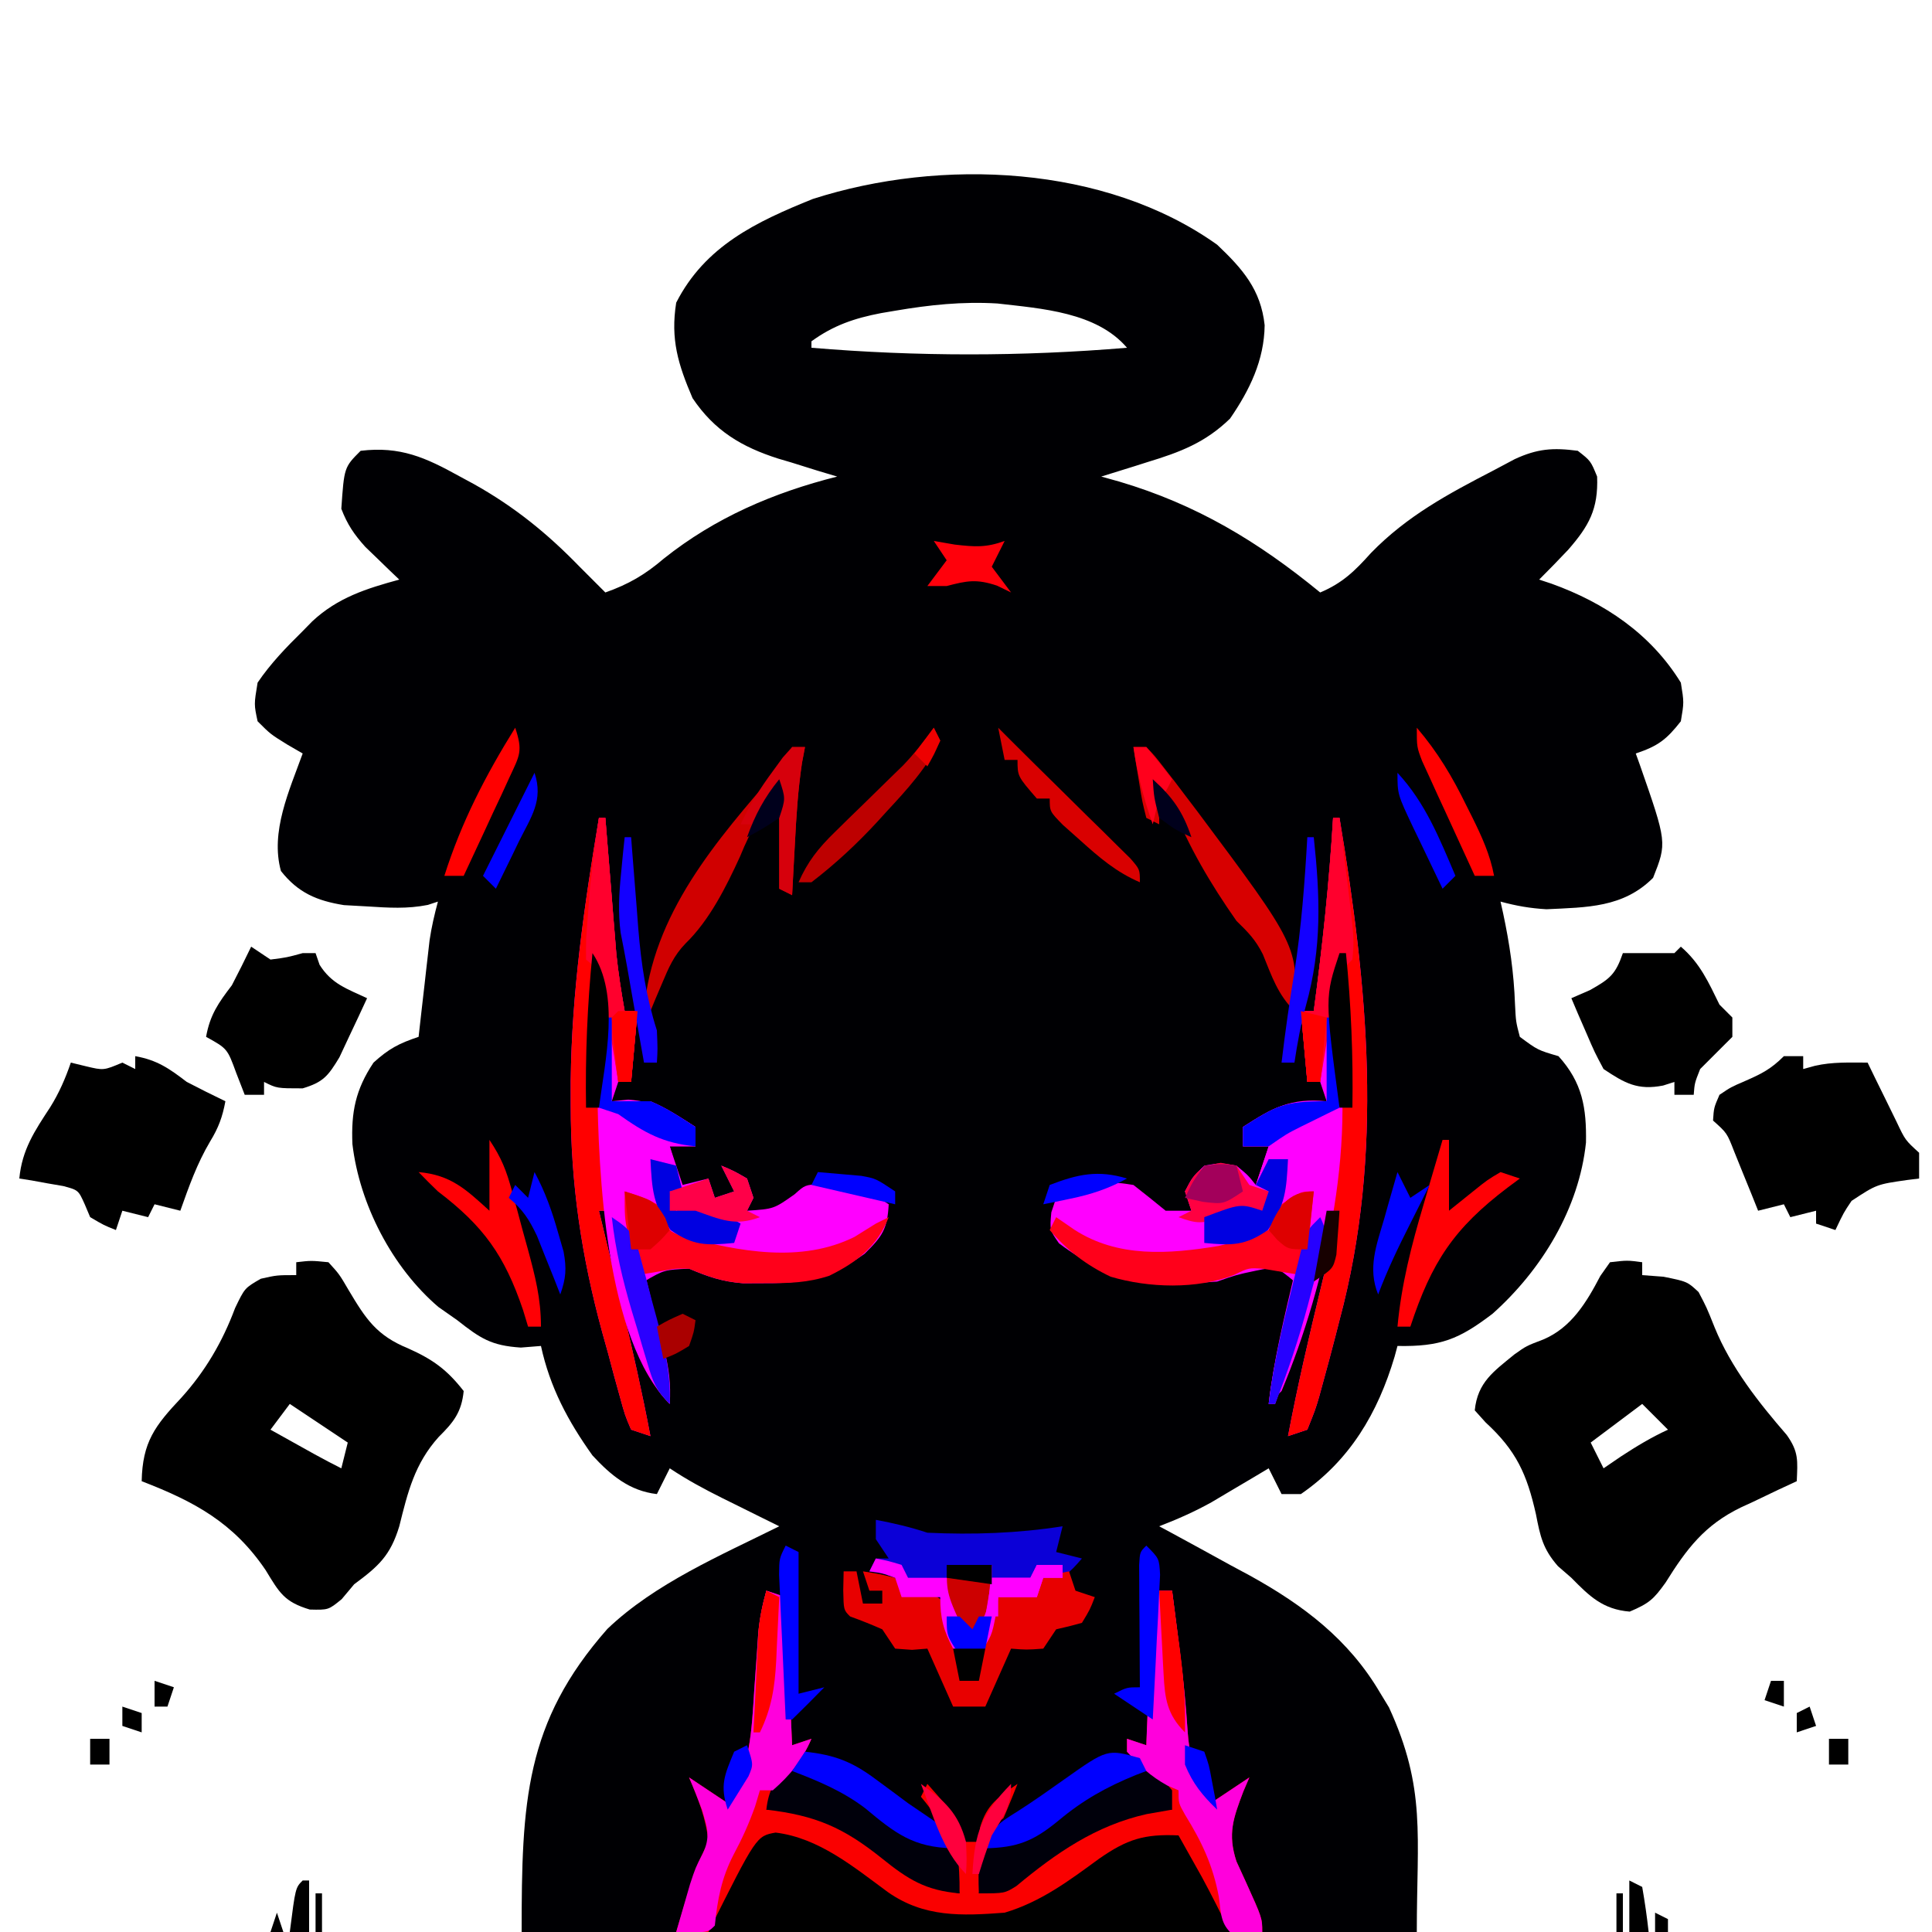 <?xml version="1.0" encoding="UTF-8"?>
<svg version="1.1" xmlns="http://www.w3.org/2000/svg" width="300" height="300">
<path d="M0 0 C3.958 3.754 6.783 6.977 7.375 12.5 C7.306 17.939 5.049 22.573 2 27 C-1.863 30.752 -5.781 32.219 -10.812 33.75 C-11.505 33.97 -12.198 34.191 -12.912 34.418 C-14.605 34.955 -16.302 35.479 -18 36 C-17.08 36.257 -16.159 36.513 -15.211 36.777 C-3.205 40.332 6.316 46.062 16 54 C19.46 52.539 21.385 50.656 23.875 47.875 C29.493 42.098 35.893 38.683 43 35 C44.054 34.439 45.109 33.879 46.195 33.301 C49.73 31.662 52.149 31.491 56 32 C58 33.562 58 33.562 59 36 C59.195 41.076 57.728 43.669 54.5 47.375 C53.023 48.943 51.523 50.477 50 52 C50.629 52.208 51.258 52.415 51.906 52.629 C60.133 55.59 67.328 60.408 72 68 C72.5 71.062 72.5 71.062 72 74 C69.768 76.848 68.45 77.85 65 79 C65.205 79.568 65.41 80.137 65.621 80.723 C69.852 92.849 69.852 92.849 67.688 98.312 C63.051 102.949 57.439 102.882 51.125 103.188 C48.549 103.033 46.465 102.667 44 102 C44.133 102.594 44.266 103.189 44.402 103.801 C45.418 108.568 46.074 113.061 46.25 117.938 C46.384 120.656 46.384 120.656 47 123 C49.784 125.059 49.784 125.059 53 126 C56.722 130.107 57.365 134.043 57.27 139.414 C56.2 149.672 50.382 159.194 42.773 165.988 C37.555 169.964 34.695 171.124 28 171 C27.853 171.545 27.706 172.091 27.555 172.652 C24.947 181.42 20.615 188.754 13 194 C12.01 194 11.02 194 10 194 C9.34 192.68 8.68 191.36 8 190 C7.192 190.482 6.384 190.964 5.551 191.461 C4.482 192.093 3.414 192.724 2.312 193.375 C1.257 194.001 0.201 194.628 -0.887 195.273 C-3.564 196.758 -6.154 197.899 -9 199 C-8.345 199.352 -7.69 199.704 -7.016 200.066 C-4.002 201.696 -1.001 203.348 2 205 C3.545 205.83 3.545 205.83 5.121 206.676 C13.41 211.269 20.445 216.576 25.312 224.875 C25.987 225.985 25.987 225.985 26.676 227.117 C32.473 239.739 31 246.991 31 262 C-14.87 262 -60.74 262 -108 262 C-108 241.822 -107.493 229.468 -94.688 214.938 C-87.301 207.873 -77.081 203.515 -68 199 C-68.976 198.518 -69.952 198.036 -70.957 197.539 C-72.242 196.901 -73.527 196.263 -74.812 195.625 C-75.455 195.308 -76.098 194.991 -76.76 194.664 C-79.632 193.235 -82.327 191.782 -85 190 C-85.66 191.32 -86.32 192.64 -87 194 C-91.27 193.507 -94.175 191.055 -97 188 C-100.815 182.658 -103.604 177.421 -105 171 C-106.031 171.083 -107.062 171.165 -108.125 171.25 C-112.729 170.953 -114.411 169.825 -118 167 C-118.969 166.319 -119.939 165.639 -120.938 164.938 C-128.12 158.794 -133.173 149.003 -134.277 139.652 C-134.484 134.707 -133.809 131.213 -131 127 C-128.625 124.848 -127.065 124.022 -124 123 C-123.867 121.819 -123.734 120.638 -123.598 119.422 C-123.419 117.865 -123.241 116.307 -123.062 114.75 C-122.975 113.973 -122.888 113.195 -122.799 112.395 C-122.712 111.64 -122.625 110.886 -122.535 110.109 C-122.457 109.418 -122.378 108.727 -122.297 108.015 C-121.995 105.963 -121.536 104.002 -121 102 C-121.517 102.17 -122.034 102.34 -122.566 102.516 C-125.775 103.154 -128.675 102.959 -131.938 102.75 C-133.143 102.683 -134.348 102.616 -135.59 102.547 C-139.784 101.874 -142.721 100.628 -145.375 97.25 C-147.065 91.166 -144.059 84.712 -142 79 C-142.784 78.546 -143.567 78.093 -144.375 77.625 C-147 76 -147 76 -149 74 C-149.562 71.375 -149.562 71.375 -149 68 C-146.973 65.016 -144.566 62.525 -142 60 C-141.265 59.25 -141.265 59.25 -140.516 58.484 C-136.548 54.784 -132.113 53.398 -127 52 C-127.482 51.541 -127.964 51.082 -128.461 50.609 C-129.093 49.996 -129.724 49.382 -130.375 48.75 C-131.001 48.147 -131.628 47.543 -132.273 46.922 C-134.013 44.986 -135.077 43.427 -136 41 C-135.556 34.556 -135.556 34.556 -133 32 C-126.841 31.264 -122.916 33.045 -117.688 35.938 C-116.943 36.34 -116.199 36.742 -115.433 37.157 C-109.127 40.687 -104.04 44.801 -99 50 C-98.254 50.746 -97.507 51.493 -96.738 52.262 C-96.165 52.835 -95.591 53.409 -95 54 C-91.388 52.719 -88.841 51.234 -85.938 48.75 C-77.934 42.368 -68.878 38.491 -59 36 C-60.013 35.697 -61.026 35.394 -62.07 35.082 C-63.422 34.66 -64.774 34.236 -66.125 33.812 C-66.79 33.616 -67.455 33.419 -68.141 33.217 C-73.823 31.406 -78.049 28.906 -81.461 23.824 C-83.703 18.583 -84.904 14.695 -84 9 C-79.517 0.197 -71.561 -3.568 -62.785 -7.105 C-42.875 -13.5 -17.39 -12.405 0 0 Z M-50 10.25 C-50.718 10.371 -51.436 10.493 -52.176 10.618 C-56.319 11.413 -59.576 12.513 -63 15 C-63 15.33 -63 15.66 -63 16 C-46.62 17.371 -30.38 17.371 -14 16 C-18.736 10.459 -27.249 9.92 -34.125 9.125 C-39.573 8.798 -44.645 9.338 -50 10.25 Z " fill="#000003" transform="translate(189,38)"/>
<path d="M0 0 C0.99 0.33 1.98 0.66 3 1 C3.33 8.59 3.66 16.18 4 24 C4.99 23.67 5.98 23.34 7 23 C5.547 26.391 3.587 28.413 1 31 C0.505 32.485 0.505 32.485 0 34 C0.99 33.917 1.98 33.835 3 33.75 C11.114 33.815 17.349 39.569 23.484 44.293 C25.777 45.849 27.298 46.577 30 47 C29.574 45.247 29.134 43.498 28.688 41.75 C28.444 40.775 28.2 39.801 27.949 38.797 C27.003 36.01 25.893 34.227 24 32 C24.33 31.34 24.66 30.68 25 30 C30 35.625 30 35.625 30 39 C30.99 39 31.98 39 33 39 C33.093 37.886 33.093 37.886 33.188 36.75 C34.242 33.181 35.999 32.078 39 30 C37.871 32.866 36.693 35.687 35.438 38.5 C34.243 41.407 33.468 43.913 33 47 C38.906 44.9 43.395 41.653 48.352 37.84 C53.316 34.391 56.98 33.764 63 34 C61.472 31.249 60.047 29.047 57.812 26.812 C57.214 26.214 56.616 25.616 56 25 C56 24.34 56 23.68 56 23 C57.485 23.495 57.485 23.495 59 24 C59.33 16.41 59.66 8.82 60 1 C60.99 0.67 61.98 0.34 63 0 C63.315 2.437 63.627 4.875 63.938 7.312 C64.031 8.04 64.125 8.768 64.221 9.517 C64.751 13.718 65.157 17.898 65.438 22.125 C65.788 26.434 66.722 29.336 69 33 C70.98 31.68 72.96 30.36 75 29 C74.536 30.083 74.536 30.083 74.062 31.188 C72.508 35.301 71.589 37.744 72.996 42.043 C73.472 43.081 73.947 44.118 74.438 45.188 C77 50.85 77 50.85 77 53 C46.97 53 16.94 53 -14 53 C-11 43 -11 43 -9 39 C-9.369 35.406 -10.583 32.307 -12 29 C-9.03 30.98 -9.03 30.98 -6 33 C-2.474 27.392 -2.291 21.881 -1.875 15.375 C-1.729 13.32 -1.581 11.265 -1.43 9.211 C-1.37 8.306 -1.311 7.402 -1.25 6.47 C-1.022 4.219 -0.614 2.173 0 0 Z " fill="#FA0000" transform="translate(119,247)"/>
<path d="M0 0 C2.688 -0.312 2.688 -0.312 5 0 C5 0.66 5 1.32 5 2 C6.093 2.083 7.186 2.165 8.312 2.25 C12 3 12 3 13.75 4.625 C15 7 15 7 16.25 10.125 C18.776 16.327 23.079 21.784 27.438 26.812 C29.328 29.459 29.131 30.827 29 34 C28.036 34.447 27.072 34.895 26.078 35.355 C24.802 35.965 23.526 36.576 22.25 37.188 C21.616 37.479 20.982 37.771 20.328 38.072 C14.692 40.802 11.908 44.488 8.625 49.75 C6.778 52.325 6.1 52.957 3.062 54.25 C-1.113 53.909 -3.19 51.861 -6 49 C-6.688 48.403 -7.377 47.806 -8.086 47.191 C-10.416 44.524 -10.832 42.58 -11.5 39.125 C-12.903 32.893 -14.55 29.252 -19.312 24.875 C-19.869 24.256 -20.426 23.637 -21 23 C-20.565 18.633 -18.052 16.943 -14.836 14.305 C-13 13 -13 13 -10.375 12 C-6.001 10.158 -3.638 6.222 -1.5 2.125 C-1.005 1.424 -0.51 0.723 0 0 Z M5 22 C2.36 23.98 -0.28 25.96 -3 28 C-2.34 29.32 -1.68 30.64 -1 32 C-0.092 31.381 0.815 30.762 1.75 30.125 C4.149 28.556 6.41 27.196 9 26 C7.68 24.68 6.36 23.36 5 22 Z " fill="#000000" transform="translate(250,196)"/>
<path d="M0 0 C2.305 -0.27 2.305 -0.27 5 0 C6.695 1.863 6.695 1.863 8.125 4.312 C10.792 8.79 12.459 11.372 17.375 13.375 C21.229 15.103 23.408 16.679 26 20 C25.672 23.296 24.427 24.846 22.125 27.125 C18.387 31.274 17.322 35.677 16 41 C14.617 45.545 12.807 47.19 9 50 C8.361 50.763 7.721 51.526 7.062 52.312 C5 54 5 54 2.105 53.93 C-1.877 52.737 -2.613 51.315 -4.75 47.812 C-9.75 40.423 -15.829 37.15 -24 34 C-23.873 27.919 -21.953 25.401 -17.844 21.039 C-14.114 16.914 -11.436 12.321 -9.5 7.125 C-8 4 -8 4 -5.5 2.562 C-3 2 -3 2 0 2 C0 1.34 0 0.68 0 0 Z M-1 22 C-2.485 23.98 -2.485 23.98 -4 26 C-2.542 26.813 -1.084 27.625 0.375 28.438 C1.187 28.89 1.999 29.342 2.836 29.809 C4.21 30.565 5.597 31.299 7 32 C7.33 30.68 7.66 29.36 8 28 C5.03 26.02 2.06 24.04 -1 22 Z " fill="#000000" transform="translate(46,196)"/>
<path d="M0 0 C0.33 0 0.66 0 1 0 C5.358 26.135 7.959 52.068 1 78 C0.791 78.816 0.583 79.632 0.368 80.472 C-0.253 82.884 -0.899 85.287 -1.562 87.688 C-1.76 88.414 -1.957 89.14 -2.161 89.888 C-2.754 91.887 -2.754 91.887 -4 95 C-4.99 95.33 -5.98 95.66 -7 96 C-5.526 88.232 -3.742 80.557 -1.875 72.875 C-1.598 71.728 -1.321 70.58 -1.035 69.398 C-0.359 66.599 0.32 63.799 1 61 C0.34 61 -0.32 61 -1 61 C-1.075 61.657 -1.15 62.315 -1.227 62.992 C-2.576 72.758 -5.73 81.746 -9 91 C-9.33 91 -9.66 91 -10 91 C-9.263 84.515 -7.647 78.308 -6 72 C-8.821 69.659 -8.821 69.659 -12 70.312 C-15.027 70.956 -15.027 70.956 -18 72 C-28.003 72.775 -34.6 72.083 -42.562 66.062 C-44 64 -44 64 -43.75 61.25 C-43.502 60.508 -43.255 59.765 -43 59 C-34.742 56.409 -34.742 56.409 -31 57 C-29.317 58.313 -27.65 59.646 -26 61 C-24.68 61 -23.36 61 -22 61 C-22.33 60.01 -22.66 59.02 -23 58 C-21.875 55.812 -21.875 55.812 -20 54 C-17.5 53.562 -17.5 53.562 -15 54 C-13.188 55.5 -13.188 55.5 -12 57 C-11.34 55.02 -10.68 53.04 -10 51 C-11.32 51 -12.64 51 -14 51 C-14 50.01 -14 49.02 -14 48 C-9.39 45.05 -6.635 43.45 -1 44 C-1.33 43.01 -1.66 42.02 -2 41 C-2.66 41 -3.32 41 -4 41 C-4.33 37.37 -4.66 33.74 -5 30 C-4.34 30 -3.68 30 -3 30 C-1.663 20.006 -0.598 10.07 0 0 Z " fill="#FF00FF" transform="translate(207,127)"/>
<path d="M0 0 C0.33 0 0.66 0 1 0 C1.083 1.043 1.083 1.043 1.168 2.108 C1.422 5.28 1.68 8.453 1.938 11.625 C2.025 12.719 2.112 13.814 2.201 14.941 C2.288 16.005 2.375 17.068 2.465 18.164 C2.543 19.138 2.622 20.112 2.703 21.116 C3.011 24.106 3.476 27.041 4 30 C4.66 30 5.32 30 6 30 C5.67 33.63 5.34 37.26 5 41 C4.34 41 3.68 41 3 41 C2.67 41.99 2.34 42.98 2 44 C2.846 43.917 3.691 43.835 4.562 43.75 C9.036 44.075 11.249 45.599 15 48 C15 48.99 15 49.98 15 51 C13.68 51 12.36 51 11 51 C11.66 52.98 12.32 54.96 13 57 C14.98 56.505 14.98 56.505 17 56 C17.33 56.99 17.66 57.98 18 59 C19.485 58.505 19.485 58.505 21 58 C20.34 56.68 19.68 55.36 19 54 C20.938 54.812 20.938 54.812 23 56 C23.33 56.99 23.66 57.98 24 59 C23.67 59.66 23.34 60.32 23 61 C27.156 60.727 27.156 60.727 30.387 58.445 C32 57 32 57 34.375 56.855 C35.241 56.965 36.108 57.075 37 57.188 C37.866 57.284 38.733 57.381 39.625 57.48 C42 58 42 58 45 60 C44.781 63.835 44.06 64.942 41.25 67.688 C36.071 71.373 32.357 72.277 26 72.25 C24.206 72.258 24.206 72.258 22.375 72.266 C19.115 72.009 16.972 71.266 14 70 C10.168 70.171 10.168 70.171 7 72 C7.289 72.953 7.577 73.905 7.875 74.887 C8.432 76.768 8.432 76.768 9 78.688 C9.557 80.55 9.557 80.55 10.125 82.449 C10.877 85.501 11.19 87.889 11 91 C8.809 88.809 8.408 87.626 7.527 84.711 C7.138 83.421 7.138 83.421 6.74 82.105 C6.475 81.204 6.21 80.303 5.938 79.375 C5.534 78.058 5.534 78.058 5.123 76.715 C3.558 71.463 2.515 66.457 2 61 C1.34 61 0.68 61 0 61 C0.171 61.705 0.343 62.41 0.519 63.136 C1.306 66.382 2.091 69.628 2.875 72.875 C3.144 73.984 3.414 75.092 3.691 76.234 C5.274 82.798 6.741 89.366 8 96 C7.01 95.67 6.02 95.34 5 95 C4.049 92.782 4.049 92.782 3.246 89.855 C2.949 88.785 2.652 87.714 2.346 86.611 C2.046 85.481 1.746 84.352 1.438 83.188 C0.982 81.557 0.982 81.557 0.518 79.893 C-2.706 68.073 -4.389 56.821 -4.375 44.562 C-4.376 43.329 -4.378 42.096 -4.379 40.825 C-4.226 27.034 -2.267 13.593 0 0 Z " fill="#FF00FF" transform="translate(93,127)"/>
<path d="M0 0 C6.709 0.824 12.091 5.318 17.438 9.25 C23.061 13.187 28.863 12.945 35.562 12.438 C41.181 10.762 45.546 7.489 50.23 4.059 C54.578 1.037 57.211 0.194 62.562 0.438 C63.335 1.812 64.105 3.187 64.875 4.562 C65.519 5.711 65.519 5.711 66.176 6.883 C67.705 9.699 69.129 12.571 70.562 15.438 C43.833 15.438 17.102 15.438 -10.438 15.438 C-2.987 0.536 -2.987 0.536 0 0 Z " fill="#000000" transform="translate(120.438,284.562)"/>
<path d="M0 0 C0.99 0 1.98 0 3 0 C3 0.66 3 1.32 3 2 C3.598 1.835 4.196 1.67 4.812 1.5 C7.57 0.87 10.176 1 13 1 C13.41 1.843 13.82 2.686 14.242 3.555 C14.781 4.65 15.32 5.746 15.875 6.875 C16.409 7.966 16.942 9.056 17.492 10.18 C18.845 13.039 18.845 13.039 21 15 C21 16.32 21 17.64 21 19 C20.397 19.075 19.793 19.15 19.172 19.227 C14.412 19.906 14.412 19.906 10.512 22.469 C9.293 24.28 9.293 24.28 8 27 C7.01 26.67 6.02 26.34 5 26 C5 25.34 5 24.68 5 24 C3.68 24.33 2.36 24.66 1 25 C0.67 24.34 0.34 23.68 0 23 C-1.32 23.33 -2.64 23.66 -4 24 C-4.338 23.157 -4.675 22.314 -5.023 21.445 C-5.469 20.35 -5.915 19.254 -6.375 18.125 C-6.816 17.034 -7.257 15.944 -7.711 14.82 C-8.831 11.937 -8.831 11.937 -11 10 C-10.871 8.008 -10.871 8.008 -10 6 C-8.223 4.805 -8.223 4.805 -6.062 3.875 C-3.468 2.735 -2.035 2.035 0 0 Z " fill="#000000" transform="translate(277,164)"/>
<path d="M0 0 C3.415 0.61 5.272 1.914 8 4 C9.985 5.03 11.982 6.037 14 7 C13.548 9.441 12.93 11.115 11.625 13.25 C9.577 16.717 8.35 20.208 7 24 C5.68 23.67 4.36 23.34 3 23 C2.67 23.66 2.34 24.32 2 25 C0.68 24.67 -0.64 24.34 -2 24 C-2.33 24.99 -2.66 25.98 -3 27 C-4.875 26.25 -4.875 26.25 -7 25 C-7.278 24.34 -7.557 23.68 -7.844 23 C-8.834 20.803 -8.834 20.803 -11.164 20.172 C-11.976 20.033 -12.788 19.893 -13.625 19.75 C-14.442 19.6 -15.26 19.451 -16.102 19.297 C-16.728 19.199 -17.355 19.101 -18 19 C-17.58 14.515 -15.615 11.606 -13.211 7.938 C-11.824 5.719 -10.85 3.472 -10 1 C-9.237 1.186 -8.474 1.371 -7.688 1.562 C-4.91 2.228 -4.91 2.228 -2 1 C-1.34 1.33 -0.68 1.66 0 2 C0 1.34 0 0.68 0 0 Z " fill="#000000" transform="translate(21,164)"/>
<path d="M0 0 C0.33 0 0.66 0 1 0 C5.358 26.135 7.959 52.068 1 78 C0.791 78.816 0.583 79.632 0.368 80.472 C-0.253 82.884 -0.899 85.287 -1.562 87.688 C-1.76 88.414 -1.957 89.14 -2.161 89.888 C-2.754 91.887 -2.754 91.887 -4 95 C-5.485 95.495 -5.485 95.495 -7 96 C-5.526 88.232 -3.742 80.557 -1.875 72.875 C-1.598 71.728 -1.321 70.58 -1.035 69.398 C-0.359 66.599 0.32 63.799 1 61 C0.34 61 -0.32 61 -1 61 C-0.928 60.285 -0.856 59.569 -0.781 58.832 C1.105 46.133 1.105 46.133 -1 34 C-1.33 36.31 -1.66 38.62 -2 41 C-2.66 41 -3.32 41 -4 41 C-4.33 37.37 -4.66 33.74 -5 30 C-4.34 30 -3.68 30 -3 30 C-1.663 20.006 -0.598 10.07 0 0 Z " fill="#FF0000" transform="translate(207,127)"/>
<path d="M0 0 C0.33 0 0.66 0 1 0 C1.083 1.043 1.083 1.043 1.168 2.108 C1.422 5.28 1.68 8.453 1.938 11.625 C2.025 12.719 2.112 13.814 2.201 14.941 C2.288 16.005 2.375 17.068 2.465 18.164 C2.543 19.138 2.622 20.112 2.703 21.116 C3.011 24.106 3.476 27.041 4 30 C4.66 30 5.32 30 6 30 C5.67 33.63 5.34 37.26 5 41 C4.34 41 3.68 41 3 41 C2.67 38.69 2.34 36.38 2 34 C-1.575 41.15 1.217 53.238 2 61 C1.34 61 0.68 61 0 61 C0.171 61.705 0.343 62.41 0.519 63.136 C1.306 66.382 2.091 69.628 2.875 72.875 C3.144 73.984 3.414 75.092 3.691 76.234 C5.274 82.798 6.741 89.366 8 96 C7.01 95.67 6.02 95.34 5 95 C4.049 92.782 4.049 92.782 3.246 89.855 C2.949 88.785 2.652 87.714 2.346 86.611 C2.046 85.481 1.746 84.352 1.438 83.188 C0.982 81.557 0.982 81.557 0.518 79.893 C-2.706 68.073 -4.389 56.821 -4.375 44.562 C-4.376 43.329 -4.378 42.096 -4.379 40.825 C-4.226 27.034 -2.267 13.593 0 0 Z " fill="#FF0000" transform="translate(93,127)"/>
<path d="M0 0 C2.978 2.553 4.294 5.514 6 9 C6.66 9.66 7.32 10.32 8 11 C8 11.99 8 12.98 8 14 C6.333 15.667 4.667 17.333 3 19 C2.139 21.173 2.139 21.173 2 23 C1.01 23 0.02 23 -1 23 C-1 22.34 -1 21.68 -1 21 C-1.577 21.186 -2.155 21.371 -2.75 21.562 C-6.707 22.332 -8.683 21.212 -12 19 C-13.387 16.398 -13.387 16.398 -14.688 13.375 C-15.124 12.372 -15.561 11.369 -16.012 10.336 C-16.501 9.18 -16.501 9.18 -17 8 C-16.051 7.588 -15.102 7.175 -14.125 6.75 C-10.993 4.996 -10.135 4.291 -9 1 C-6.333 1 -3.667 1 -1 1 C-0.67 0.67 -0.34 0.34 0 0 Z " fill="#000000" transform="translate(261,147)"/>
<path d="M0 0 C0.99 0.66 1.98 1.32 3 2 C5.559 1.671 5.559 1.671 8 1 C8.66 1 9.32 1 10 1 C10.206 1.598 10.412 2.196 10.625 2.812 C12.502 5.799 14.859 6.53 18 8 C17.098 9.965 16.178 11.922 15.25 13.875 C14.74 14.966 14.229 16.056 13.703 17.18 C11.944 20.092 11.201 21.035 8 22 C4 22 4 22 2 21 C2 21.66 2 22.32 2 23 C1.01 23 0.02 23 -1 23 C-1.433 21.886 -1.866 20.773 -2.312 19.625 C-3.699 15.825 -3.699 15.825 -7 14 C-6.39 10.585 -5.086 8.728 -3 6 C-1.97 4.015 -0.963 2.018 0 0 Z " fill="#000000" transform="translate(39,147)"/>
<path d="M0 0 C2.763 0.523 5.326 1.109 8 2 C15.065 2.329 22.015 2.096 29 1 C28.67 2.32 28.34 3.64 28 5 C29.32 5.33 30.64 5.66 32 6 C30.688 7.5 30.688 7.5 29 9 C28.01 9 27.02 9 26 9 C25.67 9.99 25.34 10.98 25 12 C23.02 12 21.04 12 19 12 C18.876 12.928 18.753 13.856 18.625 14.812 C18 18 18 18 16 21 C14.125 20.812 14.125 20.812 12 20 C10.478 17.109 10 15.282 10 12 C8.02 12 6.04 12 4 12 C3.67 11.01 3.34 10.02 3 9 C0.985 8.267 0.985 8.267 -1 8 C-0.67 7.34 -0.34 6.68 0 6 C0.66 6 1.32 6 2 6 C1.34 5.01 0.68 4.02 0 3 C0 2.01 0 1.02 0 0 Z " fill="#0B00D7" transform="translate(136,236)"/>
<path d="M0 0 C0.33 0 0.66 0 1 0 C1 4.29 1 8.58 1 13 C2.98 13 4.96 13 7 13 C9.58 14.066 11.631 15.484 14 17 C14 17.99 14 18.98 14 20 C12.68 20 11.36 20 10 20 C10.66 22.31 11.32 24.62 12 27 C11.34 27 10.68 27 10 27 C10.33 27.99 10.66 28.98 11 30 C11.536 29.773 12.072 29.546 12.625 29.312 C16.061 28.86 18.058 30.328 21 32 C20.67 32.99 20.34 33.98 20 35 C16.812 35.312 16.812 35.312 13 35 C10.375 32.688 10.375 32.688 8 30 C6.355 28.964 4.691 27.958 3 27 C3.177 27.715 3.353 28.431 3.535 29.168 C4.34 32.444 5.139 35.722 5.938 39 C6.215 40.125 6.493 41.251 6.779 42.41 C8.202 48.274 9.418 53.992 10 60 C-0.008 49.992 -1.098 24.053 -1.25 10.562 C-1.192 6.912 -0.802 3.562 0 0 Z " fill="#FF00FF" transform="translate(94,158)"/>
<path d="M0 0 C0.33 0 0.66 0 1 0 C5.069 18.083 0.06 41.122 -7 58 C-7.66 58.66 -8.32 59.32 -9 60 C-8.196 53.068 -6.533 46.348 -4.938 39.562 C-4.656 38.354 -4.374 37.146 -4.084 35.9 C-3.392 32.933 -2.697 29.966 -2 27 C-6.297 29.737 -6.297 29.737 -9.938 33.25 C-12.896 35.76 -15.25 35.288 -19 35 C-19 33.68 -19 32.36 -19 31 C-13.375 28.875 -13.375 28.875 -10 30 C-9.67 29.01 -9.34 28.02 -9 27 C-9.66 26.67 -10.32 26.34 -11 26 C-10.34 24.02 -9.68 22.04 -9 20 C-10.32 20 -11.64 20 -13 20 C-13 19.01 -13 18.02 -13 17 C-7.793 13.667 -6.623 13 0 13 C0 8.71 0 4.42 0 0 Z " fill="#FF00FF" transform="translate(206,158)"/>
<path d="M0 0 C0.66 0 1.32 0 2 0 C2.33 1.65 2.66 3.3 3 5 C3.99 5 4.98 5 6 5 C6 4.34 6 3.68 6 3 C5.34 3 4.68 3 4 3 C3.67 2.01 3.34 1.02 3 0 C5.438 0.375 5.438 0.375 8 1 C8.33 1.66 8.66 2.32 9 3 C9.949 3.041 10.898 3.083 11.875 3.125 C15 4 15 4 16.062 5.84 C16.808 7.878 17.455 9.9 18 12 C18.99 12 19.98 12 21 12 C21.147 11.434 21.294 10.868 21.445 10.285 C22.136 8.027 22.818 6.048 24 4 C27.125 3.125 27.125 3.125 30 3 C30.33 2.34 30.66 1.68 31 1 C33.062 0.375 33.062 0.375 35 0 C35.495 1.485 35.495 1.485 36 3 C36.99 3.33 37.98 3.66 39 4 C38.25 5.938 38.25 5.938 37 8 C35.677 8.372 34.343 8.706 33 9 C32.34 9.99 31.68 10.98 31 12 C28.375 12.188 28.375 12.188 26 12 C24.68 14.97 23.36 17.94 22 21 C20.35 21 18.7 21 17 21 C15.68 18.03 14.36 15.06 13 12 C11.824 12.093 11.824 12.093 10.625 12.188 C9.326 12.095 9.326 12.095 8 12 C7.34 11.01 6.68 10.02 6 9 C4.356 8.278 2.689 7.606 1 7 C0 6 0 6 -0.062 2.938 C-0.042 1.968 -0.021 0.999 0 0 Z " fill="#E80000" transform="translate(131,244)"/>
<path d="M0 0 C2.812 2.375 2.812 2.375 5 5 C5 5.99 5 6.98 5 8 C3.701 8.227 2.401 8.454 1.062 8.688 C-6.844 10.46 -13.021 14.741 -19.176 19.863 C-21 21 -21 21 -25 21 C-25.14 17.058 -25.217 13.406 -22.539 10.312 C-20.43 8.729 -18.256 7.367 -16 6 C-15.076 5.354 -14.151 4.708 -13.199 4.043 C-4.799 -1.72 -4.799 -1.72 0 0 Z " fill="#00000B" transform="translate(177,273)"/>
<path d="M0 0 C4.313 1.156 7.117 3.378 10.656 6.02 C13.026 7.829 13.026 7.829 15.297 9.098 C18.058 10.723 19.896 11.997 20.781 15.148 C21.041 17.402 21.167 19.573 21.133 21.84 C15.873 21.393 13.144 19.687 9.07 16.402 C3.077 11.597 -1.236 9.738 -8.867 8.84 C-8.528 5.788 -7.607 4.505 -5.68 2.027 C-2.867 -0.16 -2.867 -0.16 0 0 Z " fill="#00000B" transform="translate(127.867,272.16)"/>
<path d="M0 0 C0.66 0 1.32 0 2 0 C2.315 2.437 2.627 4.875 2.938 7.312 C3.031 8.04 3.125 8.768 3.221 9.517 C3.751 13.718 4.157 17.898 4.438 22.125 C4.788 26.434 5.722 29.336 8 33 C9.98 31.68 11.96 30.36 14 29 C13.691 29.722 13.381 30.444 13.062 31.188 C11.508 35.301 10.589 37.744 11.996 42.043 C12.472 43.081 12.947 44.118 13.438 45.188 C16 50.85 16 50.85 16 53 C14.334 53.043 12.666 53.041 11 53 C9.444 51.444 9.582 49.649 9.25 47.5 C8.343 42.645 6.606 38.993 4.023 34.812 C3 33 3 33 3 31 C2.422 30.753 1.845 30.505 1.25 30.25 C-1.329 28.817 -3.061 27.216 -5 25 C-5 24.34 -5 23.68 -5 23 C-4.01 23.33 -3.02 23.66 -2 24 C-1.975 23.308 -1.95 22.617 -1.924 21.905 C-1.808 18.79 -1.686 15.676 -1.562 12.562 C-1.523 11.474 -1.484 10.385 -1.443 9.264 C-1.401 8.229 -1.36 7.195 -1.316 6.129 C-1.28 5.171 -1.243 4.212 -1.205 3.225 C-1 1 -1 1 0 0 Z " fill="#FF00DC" transform="translate(180,247)"/>
<path d="M0 0 C0.99 0.33 1.98 0.66 3 1 C3.33 8.59 3.66 16.18 4 24 C4.99 23.67 5.98 23.34 7 23 C5.559 26.362 3.752 28.592 1 31 C0.34 31 -0.32 31 -1 31 C-1.248 31.825 -1.495 32.65 -1.75 33.5 C-2.715 36.203 -3.721 38.435 -5.062 40.938 C-6.958 44.588 -7.581 47.891 -8 52 C-9 53 -9 53 -11.562 53.062 C-12.367 53.042 -13.171 53.021 -14 53 C-13.546 51.415 -13.087 49.832 -12.625 48.25 C-12.37 47.368 -12.115 46.487 -11.852 45.578 C-11 43 -11 43 -9.883 40.824 C-8.622 38.219 -9.199 36.735 -10 34 C-10.634 32.321 -11.293 30.65 -12 29 C-9.03 30.98 -9.03 30.98 -6 33 C-2.474 27.392 -2.291 21.881 -1.875 15.375 C-1.729 13.32 -1.581 11.265 -1.43 9.211 C-1.37 8.306 -1.311 7.402 -1.25 6.47 C-1.022 4.219 -0.614 2.173 0 0 Z " fill="#FF00DC" transform="translate(119,247)"/>
<path d="M0 0 C2.375 0.75 2.375 0.75 5 2 C5.285 2.65 5.57 3.299 5.863 3.969 C6.846 6.177 6.846 6.177 9.145 7.047 C17.775 9.321 27.367 11.193 35.688 7.062 C37.327 6.042 37.327 6.042 39 5 C39.66 4.67 40.32 4.34 41 4 C39.216 8.542 36.085 10.97 31.77 13.102 C28.401 14.194 25.538 14.265 22 14.25 C20.206 14.258 20.206 14.258 18.375 14.266 C15.106 14.008 12.991 13.233 10 12 C7.779 11.965 7.779 11.965 5.688 12.375 C4.471 12.581 3.254 12.787 2 13 C1.661 11.585 1.329 10.168 1 8.75 C0.814 7.961 0.629 7.172 0.438 6.359 C0 4 0 4 0 0 Z " fill="#FF001A" transform="translate(97,185)"/>
<path d="M0 0 C-0.142 1.417 -0.289 2.834 -0.438 4.25 C-0.519 5.039 -0.6 5.828 -0.684 6.641 C-0.976 8.824 -1.421 10.877 -2 13 C-3.921 12.674 -5.841 12.349 -7.762 12.023 C-10.076 11.855 -10.076 11.855 -12.344 12.953 C-18.13 15.234 -25.624 15.003 -31.551 13.242 C-35.326 11.436 -38.257 9.2 -41 6 C-40.67 5.34 -40.34 4.68 -40 4 C-38.608 4.959 -38.608 4.959 -37.188 5.938 C-30.402 10.328 -22.551 9.748 -14.77 8.469 C-10.782 7.521 -10.782 7.521 -7 6 C-5.86 4.043 -5.86 4.043 -5 2 C-2 0 -2 0 0 0 Z " fill="#FF001A" transform="translate(204,185)"/>
<path d="M0 0 C1.938 0.375 1.938 0.375 4 1 C4.33 1.66 4.66 2.32 5 3 C6.98 3 8.96 3 11 3 C11 2.34 11 1.68 11 1 C13.31 1 15.62 1 18 1 C18 1.66 18 2.32 18 3 C19.98 3 21.96 3 24 3 C24.33 2.34 24.66 1.68 25 1 C26.32 1 27.64 1 29 1 C29 1.66 29 2.32 29 3 C28.01 3 27.02 3 26 3 C25.67 3.99 25.34 4.98 25 6 C23.02 6 21.04 6 19 6 C18.876 6.928 18.753 7.856 18.625 8.812 C18 12 18 12 16 15 C14.125 14.812 14.125 14.812 12 14 C10.478 11.109 10 9.282 10 6 C8.02 6 6.04 6 4 6 C3.67 5.01 3.34 4.02 3 3 C0.985 2.267 0.985 2.267 -1 2 C-0.67 1.34 -0.34 0.68 0 0 Z " fill="#FF00FF" transform="translate(136,242)"/>
<path d="M0 0 C0.66 0 1.32 0 2 0 C1.847 0.807 1.693 1.614 1.535 2.445 C0.911 6.59 0.654 10.692 0.438 14.875 C0.394 15.659 0.351 16.442 0.307 17.25 C0.201 19.167 0.1 21.083 0 23 C-0.66 22.67 -1.32 22.34 -2 22 C-2 16.72 -2 11.44 -2 6 C-4.679 10.018 -6.36 12.752 -8.086 17 C-10.227 21.684 -12.831 26.897 -16.551 30.504 C-18.376 32.388 -19.174 34.277 -20.188 36.688 C-20.704 37.9 -20.704 37.9 -21.23 39.137 C-21.611 40.059 -21.611 40.059 -22 41 C-22.33 41 -22.66 41 -23 41 C-21.741 25.891 -11.752 14.517 -2.18 3.458 C-0.905 1.99 -0.905 1.99 0 0 Z " fill="#D00000" transform="translate(123,116)"/>
<path d="M0 0 C0.66 0 1.32 0 2 0 C3.293 1.338 3.293 1.338 4.758 3.227 C5.298 3.922 5.837 4.618 6.393 5.335 C6.965 6.091 7.536 6.846 8.125 7.625 C8.707 8.391 9.29 9.157 9.89 9.946 C25.575 30.935 25.575 30.935 25 41 C22.39 38.39 21.475 35.577 20.098 32.191 C18.962 29.924 17.804 28.751 16 27 C11.983 21.267 8.574 15.503 6 9 C5.34 8.01 4.68 7.02 4 6 C4 7.98 4 9.96 4 12 C3.34 11.67 2.68 11.34 2 11 C1.367 8.496 1.367 8.496 0.875 5.438 C0.707 4.426 0.54 3.414 0.367 2.371 C0.246 1.589 0.125 0.806 0 0 Z " fill="#D70000" transform="translate(176,116)"/>
<path d="M0 0 C0.33 0 0.66 0 1 0 C1 3.63 1 7.26 1 11 C2.258 9.989 3.516 8.979 4.812 7.938 C6.957 6.215 6.957 6.215 9 5 C9.99 5.33 10.98 5.66 12 6 C11.397 6.447 10.793 6.895 10.172 7.355 C1.737 13.736 -1.699 18.974 -5 29 C-5.66 29 -6.32 29 -7 29 C-6.385 22.399 -4.824 16.345 -2.938 10 C-2.656 9.034 -2.374 8.069 -2.084 7.074 C-1.395 4.714 -0.7 2.357 0 0 Z " fill="#FF0005" transform="translate(224,177)"/>
<path d="M0 0 C1.892 2.837 2.623 4.731 3.508 7.965 C3.772 8.93 4.036 9.895 4.309 10.889 C4.578 11.895 4.847 12.901 5.125 13.938 C5.541 15.441 5.541 15.441 5.965 16.975 C7.102 21.171 8 24.621 8 29 C7.34 29 6.68 29 6 29 C5.743 28.154 5.487 27.309 5.223 26.438 C2.356 17.942 -0.926 13.379 -8 8 C-9.018 7.018 -10.025 6.025 -11 5 C-5.96 5.445 -3.624 7.713 0 11 C0 7.37 0 3.74 0 0 Z " fill="#FF0005" transform="translate(76,177)"/>
<path d="M0 0 C0.33 0.66 0.66 1.32 1 2 C0.182 2.311 0.182 2.311 -0.652 2.629 C-5.206 4.489 -8.841 6.522 -12.625 9.688 C-16.506 12.88 -18.999 13.894 -24 14 C-22.875 10.624 -21.866 10.065 -18.957 8.246 C-16.497 6.68 -14.13 4.997 -11.75 3.312 C-5.054 -1.425 -5.054 -1.425 0 0 Z " fill="#0000FF" transform="translate(177,273)"/>
<path d="M0 0 C4.545 0.501 7.281 1.524 10.938 4.25 C11.79 4.878 12.642 5.506 13.52 6.152 C14.338 6.762 15.157 7.372 16 8 C17.374 8.939 18.749 9.877 20.125 10.812 C21.548 11.895 21.548 11.895 23 13 C23 13.66 23 14.32 23 15 C16.837 14.869 14.012 12.684 9.355 8.789 C5.867 6.139 2.073 4.55 -2 3 C-1.34 2.01 -0.68 1.02 0 0 Z " fill="#0000FF" transform="translate(125,272)"/>
<path d="M0 0 C0.33 0 0.66 0 1 0 C1.083 1.043 1.083 1.043 1.168 2.108 C1.422 5.28 1.68 8.453 1.938 11.625 C2.025 12.719 2.112 13.814 2.201 14.941 C2.288 16.005 2.375 17.068 2.465 18.164 C2.543 19.138 2.622 20.112 2.703 21.116 C3.011 24.106 3.476 27.041 4 30 C4.66 30 5.32 30 6 30 C5.67 33.63 5.34 37.26 5 41 C4.34 41 3.68 41 3 41 C2.807 39.796 2.613 38.592 2.414 37.352 C2.151 35.776 1.888 34.2 1.625 32.625 C1.499 31.831 1.372 31.037 1.242 30.219 C1.113 29.458 0.984 28.698 0.852 27.914 C0.736 27.212 0.621 26.511 0.502 25.788 C0.091 23.765 0.091 23.765 -2 22 C-2.012 18.77 -2.012 18.77 -1.688 14.812 C-1.588 13.52 -1.489 12.227 -1.387 10.895 C-1.023 7.237 -0.551 3.633 0 0 Z " fill="#FF002D" transform="translate(93,127)"/>
<path d="M0 0 C0.33 0 0.66 0 1 0 C1.337 2.729 1.67 5.458 2 8.188 C2.095 8.956 2.191 9.725 2.289 10.518 C3.287 18.823 3.287 18.823 3 22 C2.34 22.66 1.68 23.32 1 24 C0.451 25.828 0.451 25.828 0.148 27.914 C0.02 28.675 -0.109 29.435 -0.242 30.219 C-0.369 31.013 -0.495 31.807 -0.625 32.625 C-0.759 33.427 -0.893 34.229 -1.031 35.055 C-1.361 37.035 -1.682 39.017 -2 41 C-2.66 41 -3.32 41 -4 41 C-4.33 37.37 -4.66 33.74 -5 30 C-4.34 30 -3.68 30 -3 30 C-1.663 20.006 -0.598 10.07 0 0 Z " fill="#FF002D" transform="translate(207,127)"/>
<path d="M0 0 C0.804 0.144 1.609 0.289 2.438 0.438 C3.098 1.427 3.757 2.417 4.438 3.438 C5.428 3.768 6.418 4.098 7.438 4.438 C7.107 5.758 6.777 7.077 6.438 8.438 C5.881 8.231 5.324 8.025 4.75 7.812 C2.357 7.221 2.357 7.221 -0.062 8.438 C-2.816 9.539 -3.842 9.445 -6.562 8.438 C-5.902 8.107 -5.242 7.777 -4.562 7.438 C-4.893 6.447 -5.223 5.457 -5.562 4.438 C-4.051 1.499 -3.304 0.564 0 0 Z " fill="#FF0041" transform="translate(189.562,180.562)"/>
<path d="M0 0 C0.33 0.66 0.66 1.32 1 2 C-1.081 6.235 -4.125 9.573 -7.312 13 C-7.773 13.508 -8.234 14.016 -8.709 14.539 C-11.915 18.017 -15.243 21.118 -19 24 C-19.66 24 -20.32 24 -21 24 C-19.591 20.793 -17.913 18.687 -15.41 16.25 C-14.708 15.559 -14.006 14.868 -13.283 14.156 C-12.55 13.445 -11.818 12.733 -11.062 12 C-9.614 10.586 -8.167 9.169 -6.723 7.75 C-6.081 7.126 -5.439 6.502 -4.778 5.859 C-3.006 4.007 -1.493 2.081 0 0 Z " fill="#BD0000" transform="translate(145,113)"/>
<path d="M0 0 C0.643 0.646 1.286 1.292 1.949 1.957 C4.355 4.364 6.78 6.751 9.207 9.137 C10.742 10.654 12.277 12.17 13.812 13.688 C14.995 14.845 14.995 14.845 16.201 16.025 C17.318 17.132 17.318 17.132 18.457 18.262 C19.137 18.932 19.818 19.602 20.519 20.292 C22 22 22 22 22 24 C18.336 22.425 15.701 20.158 12.75 17.5 C11.858 16.706 10.966 15.912 10.047 15.094 C8 13 8 13 8 11 C7.34 11 6.68 11 6 11 C3 7.538 3 7.538 3 5 C2.34 5 1.68 5 1 5 C0.67 3.35 0.34 1.7 0 0 Z " fill="#D90000" transform="translate(155,113)"/>
<path d="M0 0 C0.99 0 1.98 0 3 0 C2.762 4.69 2.618 7.128 -0.125 11 C-3.668 13.465 -5.772 13.415 -10 13 C-10 11.68 -10 10.36 -10 9 C-4.375 6.875 -4.375 6.875 -1 8 C-0.67 7.01 -0.34 6.02 0 5 C-0.66 4.67 -1.32 4.34 -2 4 C-1.34 2.68 -0.68 1.36 0 0 Z " fill="#0000E1" transform="translate(197,180)"/>
<path d="M0 0 C1.32 0.33 2.64 0.66 4 1 C4.33 2.32 4.66 3.64 5 5 C4.34 5 3.68 5 3 5 C3.33 5.99 3.66 6.98 4 8 C4.536 7.773 5.072 7.546 5.625 7.312 C9.061 6.86 11.058 8.328 14 10 C13.67 10.99 13.34 11.98 13 13 C8.772 13.415 6.668 13.465 3.125 11 C0.382 7.128 0.238 4.69 0 0 Z " fill="#0000E1" transform="translate(101,180)"/>
<path d="M0 0 C0.33 0 0.66 0 1 0 C2.206 4.672 2.094 9.215 2 14 C1.457 14.266 0.915 14.531 0.355 14.805 C-0.36 15.158 -1.075 15.511 -1.812 15.875 C-2.52 16.223 -3.228 16.571 -3.957 16.93 C-6.212 18.066 -6.212 18.066 -9 20 C-10.32 20 -11.64 20 -13 20 C-13 19.01 -13 18.02 -13 17 C-7.793 13.667 -6.623 13 0 13 C0 8.71 0 4.42 0 0 Z " fill="#0000FF" transform="translate(206,158)"/>
<path d="M0 0 C0.33 0 0.66 0 1 0 C1 4.29 1 8.58 1 13 C2.98 13 4.96 13 7 13 C9.58 14.066 11.631 15.484 14 17 C14 17.99 14 18.98 14 20 C8.965 19.521 6.087 17.907 2 15 C1.01 14.67 0.02 14.34 -1 14 C-1.185 4.59 -1.185 4.59 0 0 Z " fill="#0000FF" transform="translate(94,158)"/>
<path d="M0 0 C2 2 2 2 2.135 4.522 C2.083 5.559 2.031 6.596 1.977 7.664 C1.899 9.346 1.899 9.346 1.82 11.062 C1.756 12.238 1.691 13.414 1.625 14.625 C1.568 15.808 1.512 16.992 1.453 18.211 C1.311 21.141 1.16 24.071 1 27 C-0.98 25.68 -2.96 24.36 -5 23 C-3 22 -3 22 -1 22 C-1.005 21.369 -1.01 20.738 -1.016 20.088 C-1.037 17.246 -1.05 14.404 -1.062 11.562 C-1.071 10.569 -1.079 9.576 -1.088 8.553 C-1.091 7.608 -1.094 6.664 -1.098 5.691 C-1.103 4.817 -1.108 3.942 -1.114 3.041 C-1 1 -1 1 0 0 Z " fill="#0000FF" transform="translate(178,240)"/>
<path d="M0 0 C0.66 0.33 1.32 0.66 2 1 C2 8.26 2 15.52 2 23 C3.32 22.67 4.64 22.34 6 22 C4.355 23.688 2.687 25.354 1 27 C0.67 27 0.34 27 0 27 C-0.196 22.875 -0.381 18.75 -0.562 14.625 C-0.619 13.449 -0.675 12.274 -0.732 11.062 C-0.781 9.941 -0.829 8.82 -0.879 7.664 C-0.926 6.627 -0.973 5.59 -1.022 4.522 C-1 2 -1 2 0 0 Z " fill="#0000FF" transform="translate(122,240)"/>
<path d="M0 0 C0.66 0 1.32 0 2 0 C1.847 0.807 1.693 1.614 1.535 2.445 C0.911 6.59 0.654 10.692 0.438 14.875 C0.394 15.659 0.351 16.442 0.307 17.25 C0.201 19.167 0.1 21.083 0 23 C-0.66 22.67 -1.32 22.34 -2 22 C-2 16.72 -2 11.44 -2 6 C-3.32 7.98 -4.64 9.96 -6 12 C-6.66 12 -7.32 12 -8 12 C-6.598 9.007 -4.966 6.405 -3 3.75 C-2.484 3.044 -1.969 2.337 -1.438 1.609 C-0.963 1.078 -0.489 0.547 0 0 Z " fill="#D6000C" transform="translate(123,116)"/>
<path d="M0 0 C3.459 2.306 3.573 2.979 4.605 6.832 C4.867 7.796 5.128 8.759 5.396 9.752 C5.658 10.762 5.919 11.772 6.188 12.812 C6.46 13.811 6.733 14.809 7.014 15.838 C8.214 20.352 9.163 24.302 9 29 C6.801 26.801 6.405 25.606 5.527 22.676 C5.268 21.811 5.008 20.947 4.74 20.057 C4.475 19.151 4.21 18.246 3.938 17.312 C3.669 16.426 3.4 15.54 3.123 14.627 C1.676 9.751 0.56 5.057 0 0 Z " fill="#2A00FF" transform="translate(95,189)"/>
<path d="M0 0 C1.215 3.644 0.702 4.285 -0.871 7.668 C-1.28 8.561 -1.69 9.453 -2.111 10.373 C-2.549 11.302 -2.987 12.231 -3.438 13.188 C-3.871 14.128 -4.305 15.068 -4.752 16.037 C-5.826 18.362 -6.909 20.683 -8 23 C-8.99 23 -9.98 23 -11 23 C-8.353 14.647 -4.618 7.433 0 0 Z " fill="#FF0000" transform="translate(80,113)"/>
<path d="M0 0 C3.217 3.743 5.538 7.647 7.688 12.062 C8.149 12.98 8.149 12.98 8.619 13.916 C10.092 16.897 11.387 19.72 12 23 C11.01 23 10.02 23 9 23 C7.491 19.733 5.994 16.461 4.5 13.188 C4.071 12.259 3.641 11.33 3.199 10.373 C2.793 9.48 2.387 8.588 1.969 7.668 C1.592 6.846 1.215 6.024 0.826 5.177 C0 3 0 3 0 0 Z " fill="#FF0000" transform="translate(220,113)"/>
<path d="M0 0 C1.273 2.546 0.831 3.359 0.109 6.07 C-0.106 6.885 -0.321 7.7 -0.543 8.539 C-0.776 9.392 -1.01 10.246 -1.25 11.125 C-1.468 11.955 -1.686 12.785 -1.91 13.641 C-3.319 18.896 -5.012 23.936 -7 29 C-7.33 29 -7.66 29 -8 29 C-7.283 23.109 -5.998 17.442 -4.562 11.688 C-4.345 10.782 -4.128 9.876 -3.904 8.943 C-3.69 8.079 -3.475 7.215 -3.254 6.324 C-3.061 5.541 -2.869 4.758 -2.67 3.952 C-2 2 -2 2 0 0 Z " fill="#2600FF" transform="translate(205,189)"/>
<path d="M0 0 C1.938 0.812 1.938 0.812 4 2 C4.33 2.99 4.66 3.98 5 5 C4.67 5.66 4.34 6.32 4 7 C4.66 7.33 5.32 7.66 6 8 C2.151 9.481 -0.228 8.336 -4 7 C-5.32 7 -6.64 7 -8 7 C-8 6.01 -8 5.02 -8 4 C-6.02 3.34 -4.04 2.68 -2 2 C-1.67 2.99 -1.34 3.98 -1 5 C-0.01 4.67 0.98 4.34 2 4 C1.34 2.68 0.68 1.36 0 0 Z " fill="#FF0048" transform="translate(112,181)"/>
<path d="M0 0 C2.31 0 4.62 0 7 0 C6.385 7.508 6.385 7.508 4.438 10 C3.726 10.495 3.726 10.495 3 11 C0 4.5 0 4.5 0 0 Z " fill="#CD0000" transform="translate(147,243)"/>
<path d="M0 0 C0.33 0 0.66 0 1 0 C1.979 9.189 2.299 17.103 -0.211 26.133 C-1.02 29.074 -1.544 31.985 -2 35 C-2.66 35 -3.32 35 -4 35 C-3.443 30.268 -2.771 25.577 -2 20.875 C-0.91 13.939 -0.399 7.005 0 0 Z " fill="#1300FF" transform="translate(203,130)"/>
<path d="M0 0 C0.33 0 0.66 0 1 0 C1.05 0.66 1.1 1.32 1.152 2 C1.385 5.022 1.63 8.042 1.875 11.062 C1.954 12.101 2.032 13.139 2.113 14.209 C2.571 19.749 3.312 24.709 5 30 C5.125 32.938 5.125 32.938 5 35 C4.34 35 3.68 35 3 35 C2.52 32.292 2.041 29.583 1.562 26.875 C1.428 26.114 1.293 25.354 1.154 24.57 C0.889 23.069 0.626 21.567 0.365 20.064 C0.057 18.32 -0.281 16.581 -0.625 14.844 C-1.045 11.656 -0.882 8.821 -0.562 5.625 C-0.461 4.565 -0.359 3.506 -0.254 2.414 C-0.17 1.617 -0.086 0.821 0 0 Z " fill="#1300FF" transform="translate(97,130)"/>
<path d="M0 0 C0.33 0 0.66 0 1 0 C1.797 8.025 2.129 15.936 2 24 C1.34 24 0.68 24 0 24 C-2.286 6.857 -2.286 6.857 0 0 Z " fill="#000000" transform="translate(208,148)"/>
<path d="M0 0 C4.327 6.491 1.994 16.542 1 24 C0.34 24 -0.32 24 -1 24 C-1.129 15.936 -0.797 8.025 0 0 Z " fill="#000000" transform="translate(92,148)"/>
<path d="M0 0 C1.609 0.278 1.609 0.278 3.25 0.562 C6.404 0.93 8.098 1.045 11 0 C10.34 1.32 9.68 2.64 9 4 C9.99 5.32 10.98 6.64 12 8 C11.278 7.649 10.556 7.299 9.812 6.938 C6.639 5.88 5.177 6.164 2 7 C1.01 7 0.02 7 -1 7 C-0.01 5.68 0.98 4.36 2 3 C1.34 2.01 0.68 1.02 0 0 Z " fill="#FF000B" transform="translate(145,84)"/>
<path d="M0 0 C0.66 1.32 1.32 2.64 2 4 C2.99 3.34 3.98 2.68 5 2 C4.006 3.992 3.01 5.981 2 7.965 C0.162 11.591 -1.571 15.188 -3 19 C-4.676 14.909 -3.241 11.285 -2.062 7.25 C-1.867 6.553 -1.672 5.855 -1.471 5.137 C-0.989 3.422 -0.496 1.711 0 0 Z " fill="#0000FF" transform="translate(217,182)"/>
<path d="M0 0 C1.666 3.085 2.738 6.127 3.688 9.5 C3.959 10.438 4.231 11.377 4.512 12.344 C5.001 15.008 4.887 16.476 4 19 C3.511 17.753 3.511 17.753 3.012 16.48 C2.356 14.85 2.356 14.85 1.688 13.188 C1.258 12.109 0.829 11.03 0.387 9.918 C-0.853 7.309 -1.815 5.826 -4 4 C-3.67 3.34 -3.34 2.68 -3 2 C-2.34 2.66 -1.68 3.32 -1 4 C-0.67 2.68 -0.34 1.36 0 0 Z " fill="#0000FF" transform="translate(83,182)"/>
<path d="M0 0 C0.66 0 1.32 0 2 0 C2.338 2.541 2.671 5.083 3 7.625 C3.095 8.338 3.191 9.051 3.289 9.785 C3.816 13.888 4.105 17.852 4 22 C1.22 19.22 0.882 16.758 0.684 12.988 C0.642 12.231 0.6 11.474 0.557 10.693 C0.517 9.908 0.478 9.122 0.438 8.312 C0.394 7.515 0.351 6.718 0.307 5.896 C0.201 3.931 0.1 1.966 0 0 Z " fill="#FF0000" transform="translate(180,247)"/>
<path d="M0 0 C0.66 0.33 1.32 0.66 2 1 C1.886 3.563 1.759 6.125 1.625 8.688 C1.594 9.409 1.563 10.13 1.531 10.873 C1.307 14.972 0.823 18.244 -1 22 C-1.33 22 -1.66 22 -2 22 C-1.859 19.083 -1.712 16.167 -1.562 13.25 C-1.504 12.012 -1.504 12.012 -1.443 10.75 C-1.401 9.951 -1.36 9.152 -1.316 8.328 C-1.28 7.595 -1.243 6.862 -1.205 6.106 C-0.999 3.988 -0.569 2.048 0 0 Z " fill="#FF0000" transform="translate(119,247)"/>
<path d="M0 0 C-0.33 2.97 -0.66 5.94 -1 9 C-4 9 -4 9 -5.688 7.5 C-6.121 7.005 -6.554 6.51 -7 6 C-5.525 2.597 -4.144 0 0 0 Z " fill="#DE0000" transform="translate(204,185)"/>
<path d="M0 0 C4.677 1.477 4.677 1.477 6.312 4.125 C6.539 4.744 6.766 5.362 7 6 C5.688 7.5 5.688 7.5 4 9 C3.01 9 2.02 9 1 9 C0.67 6.03 0.34 3.06 0 0 Z " fill="#DE0000" transform="translate(97,185)"/>
<path d="M0 0 C2.688 -0.312 2.688 -0.312 5 0 C5.33 1.32 5.66 2.64 6 4 C3 6 3 6 -0.188 5.625 C-1.116 5.419 -2.044 5.213 -3 5 C-1.812 2.5 -1.812 2.5 0 0 Z " fill="#A3005B" transform="translate(187,181)"/>
<path d="M0 0 C1.32 0 2.64 0 4 0 C4 0.66 4 1.32 4 2 C3.01 2 2.02 2 1 2 C0.67 2.99 0.34 3.98 0 5 C-1.98 5 -3.96 5 -6 5 C-6 5.99 -6 6.98 -6 8 C-6.66 8 -7.32 8 -8 8 C-7.67 6.02 -7.34 4.04 -7 2 C-5.02 2 -3.04 2 -1 2 C-0.67 1.34 -0.34 0.68 0 0 Z " fill="#FF00FF" transform="translate(161,243)"/>
<path d="M0 0 C1.426 4.278 -0.544 6.868 -2.438 10.688 C-2.776 11.389 -3.114 12.091 -3.463 12.814 C-4.3 14.547 -5.149 16.274 -6 18 C-6.66 17.34 -7.32 16.68 -8 16 C-5.36 10.72 -2.72 5.44 0 0 Z " fill="#0000FF" transform="translate(83,120)"/>
<path d="M0 0 C4.343 4.665 6.528 10.216 9 16 C8.34 16.66 7.68 17.32 7 18 C5.826 15.566 4.661 13.128 3.5 10.688 C3.166 9.997 2.832 9.307 2.488 8.596 C0 3.34 0 3.34 0 0 Z " fill="#0000FF" transform="translate(217,120)"/>
<path d="M0 0 C0.33 0.66 0.66 1.32 1 2 C0.062 4.125 0.062 4.125 -1 6 C-1.66 5.34 -2.32 4.68 -3 4 C-2.01 2.68 -1.02 1.36 0 0 Z " fill="#EE0000" transform="translate(145,113)"/>
<path d="M0 0 C-2.886 1.576 -5.533 2.463 -8.75 3.125 C-9.549 3.293 -10.348 3.46 -11.172 3.633 C-11.775 3.754 -12.378 3.875 -13 4 C-12.67 3.01 -12.34 2.02 -12 1 C-7.643 -0.676 -4.505 -1.365 0 0 Z " fill="#0000FF" transform="translate(175,183)"/>
<path d="M0 0 C1.438 0.115 2.876 0.242 4.312 0.375 C5.513 0.479 5.513 0.479 6.738 0.586 C9 1 9 1 12 3 C12 3.66 12 4.32 12 5 C7.71 4.01 3.42 3.02 -1 2 C-0.67 1.34 -0.34 0.68 0 0 Z " fill="#0000FF" transform="translate(127,182)"/>
<path d="M0 0 C1.32 0.33 2.64 0.66 4 1 C3.67 4.3 3.34 7.6 3 11 C2.34 11 1.68 11 1 11 C0.67 7.37 0.34 3.74 0 0 Z " fill="#FF0000" transform="translate(202,157)"/>
<path d="M0 0 C0.99 0 1.98 0 3 0 C2.67 3.63 2.34 7.26 2 11 C1.34 11 0.68 11 0 11 C-0.194 9.355 -0.38 7.709 -0.562 6.062 C-0.667 5.146 -0.771 4.229 -0.879 3.285 C-0.919 2.531 -0.959 1.777 -1 1 C-0.67 0.67 -0.34 0.34 0 0 Z " fill="#FF0000" transform="translate(96,157)"/>
<path d="M0 0 C0.66 0 1.32 0 2 0 C2.66 0.66 3.32 1.32 4 2 C4.33 1.34 4.66 0.68 5 0 C5.66 0 6.32 0 7 0 C6.67 1.65 6.34 3.3 6 5 C4.68 5.33 3.36 5.66 2 6 C0 3 0 3 0 0 Z " fill="#0000FF" transform="translate(147,251)"/>
<path d="M0 0 C0.66 0 1.32 0 2 0 C3.382 1.626 4.719 3.293 6 5 C5 7 5 7 4 8 C3.638 9.326 3.303 10.659 3 12 C1.575 8.01 0.599 4.195 0 0 Z " fill="#FF001C" transform="translate(176,116)"/>
<path d="M0 0 C0 3.648 -1.133 4.912 -3 8 C-3.711 9.985 -4.39 11.982 -5 14 C-5.33 14 -5.66 14 -6 14 C-5.663 7.483 -4.558 4.675 0 0 Z " fill="#FF003D" transform="translate(157,277)"/>
<path d="M0 0 C3.728 2.649 5.801 4.533 7 9 C7.125 11.812 7.125 11.812 7 14 C3.29 10.29 1.903 4.831 0 0 Z " fill="#FF003D" transform="translate(143,277)"/>
<path d="M0 0 C0.66 0.33 1.32 0.66 2 1 C1.75 2.875 1.75 2.875 1 5 C-1.062 6.25 -1.062 6.25 -3 7 C-3.33 5.35 -3.66 3.7 -4 2 C-2.125 0.938 -2.125 0.938 0 0 Z " fill="#AA0000" transform="translate(106,204)"/>
<path d="M0 0 C0.66 0 1.32 0 2 0 C1.913 1.459 1.805 2.918 1.688 4.375 C1.629 5.187 1.571 5.999 1.512 6.836 C1 9 1 9 -2 11 C-1.34 7.37 -0.68 3.74 0 0 Z " fill="#170000" transform="translate(206,188)"/>
<path d="M0 0 C0.99 0.33 1.98 0.66 3 1 C3.73 3.066 3.73 3.066 4.188 5.562 C4.346 6.389 4.505 7.215 4.668 8.066 C4.778 8.704 4.887 9.343 5 10 C2.716 7.797 1.205 5.966 0 3 C0 2.01 0 1.02 0 0 Z " fill="#0000FF" transform="translate(184,271)"/>
<path d="M0 0 C1 3 1 3 0.223 4.824 C-0.852 6.549 -1.926 8.275 -3 10 C-4.263 6.21 -3.497 4.625 -2 1 C-1.34 0.67 -0.68 0.34 0 0 Z " fill="#0000FF" transform="translate(116,271)"/>
<path d="M0 0 C1.65 0 3.3 0 5 0 C4.67 1.65 4.34 3.3 4 5 C3.01 5 2.02 5 1 5 C0.67 3.35 0.34 1.7 0 0 Z " fill="#000000" transform="translate(148,256)"/>
<path d="M0 0 C2.31 0 4.62 0 7 0 C7 0.99 7 1.98 7 3 C4.69 2.67 2.38 2.34 0 2 C0 1.34 0 0.68 0 0 Z " fill="#000000" transform="translate(147,243)"/>
<path d="M0 0 C3.081 2.773 4.688 5.063 6 9 C3.562 7.875 3.562 7.875 1 6 C0.188 2.812 0.188 2.812 0 0 Z " fill="#00001C" transform="translate(179,121)"/>
<path d="M0 0 C1 3 1 3 0 6 C-2.562 7.688 -2.562 7.688 -5 9 C-3.751 5.541 -2.325 2.853 0 0 Z " fill="#00001C" transform="translate(121,121)"/>
<path d="M0 0 C0.99 0.495 0.99 0.495 2 1 C2.407 3.322 2.744 5.657 3 8 C2.01 8 1.02 8 0 8 C0 5.36 0 2.72 0 0 Z " fill="#000000" transform="translate(253,292)"/>
<path d="M0 0 C0.33 0 0.66 0 1 0 C1 2.64 1 5.28 1 8 C0.01 8 -0.98 8 -2 8 C-1.125 1.125 -1.125 1.125 0 0 Z " fill="#000000" transform="translate(47,292)"/>
<path d="M0 0 C0.99 0 1.98 0 3 0 C3 1.32 3 2.64 3 4 C2.01 4 1.02 4 0 4 C0 2.68 0 1.36 0 0 Z " fill="#000000" transform="translate(284,270)"/>
<path d="M0 0 C0.99 0 1.98 0 3 0 C3 1.32 3 2.64 3 4 C2.01 4 1.02 4 0 4 C0 2.68 0 1.36 0 0 Z " fill="#000000" transform="translate(14,270)"/>
<path d="M0 0 C0.66 0 1.32 0 2 0 C2 1.32 2 2.64 2 4 C1.01 3.67 0.02 3.34 -1 3 C-0.67 2.01 -0.34 1.02 0 0 Z " fill="#000000" transform="translate(275,261)"/>
<path d="M0 0 C0.99 0.33 1.98 0.66 3 1 C2.67 1.99 2.34 2.98 2 4 C1.34 4 0.68 4 0 4 C0 2.68 0 1.36 0 0 Z " fill="#000000" transform="translate(24,261)"/>
<path d="M0 0 C0.99 0.33 1.98 0.66 3 1 C3 1.99 3 2.98 3 4 C2.01 3.67 1.02 3.34 0 3 C0 2.01 0 1.02 0 0 Z " fill="#000000" transform="translate(19,265)"/>
<path d="M0 0 C0.33 0.99 0.66 1.98 1 3 C0.01 3.33 -0.98 3.66 -2 4 C-2 3.01 -2 2.02 -2 1 C-1.34 0.67 -0.68 0.34 0 0 Z " fill="#000000" transform="translate(281,265)"/>
<path d="M0 0 C0.33 0 0.66 0 1 0 C1 1.98 1 3.96 1 6 C0.67 6 0.34 6 0 6 C0 4.02 0 2.04 0 0 Z " fill="#000000" transform="translate(251,294)"/>
<path d="M0 0 C0.33 0 0.66 0 1 0 C1 1.98 1 3.96 1 6 C0.67 6 0.34 6 0 6 C0 4.02 0 2.04 0 0 Z " fill="#000000" transform="translate(49,294)"/>
<path d="M0 0 C0.99 0.495 0.99 0.495 2 1 C2 1.66 2 2.32 2 3 C1.34 3 0.68 3 0 3 C0 2.01 0 1.02 0 0 Z " fill="#000000" transform="translate(257,297)"/>
<path d="M0 0 C0.33 0.99 0.66 1.98 1 3 C0.34 3 -0.32 3 -1 3 C-0.67 2.01 -0.34 1.02 0 0 Z " fill="#000000" transform="translate(43,297)"/>
<path d="" fill="#000000" transform="translate(0,0)"/>
<path d="" fill="#000000" transform="translate(0,0)"/>
</svg>
